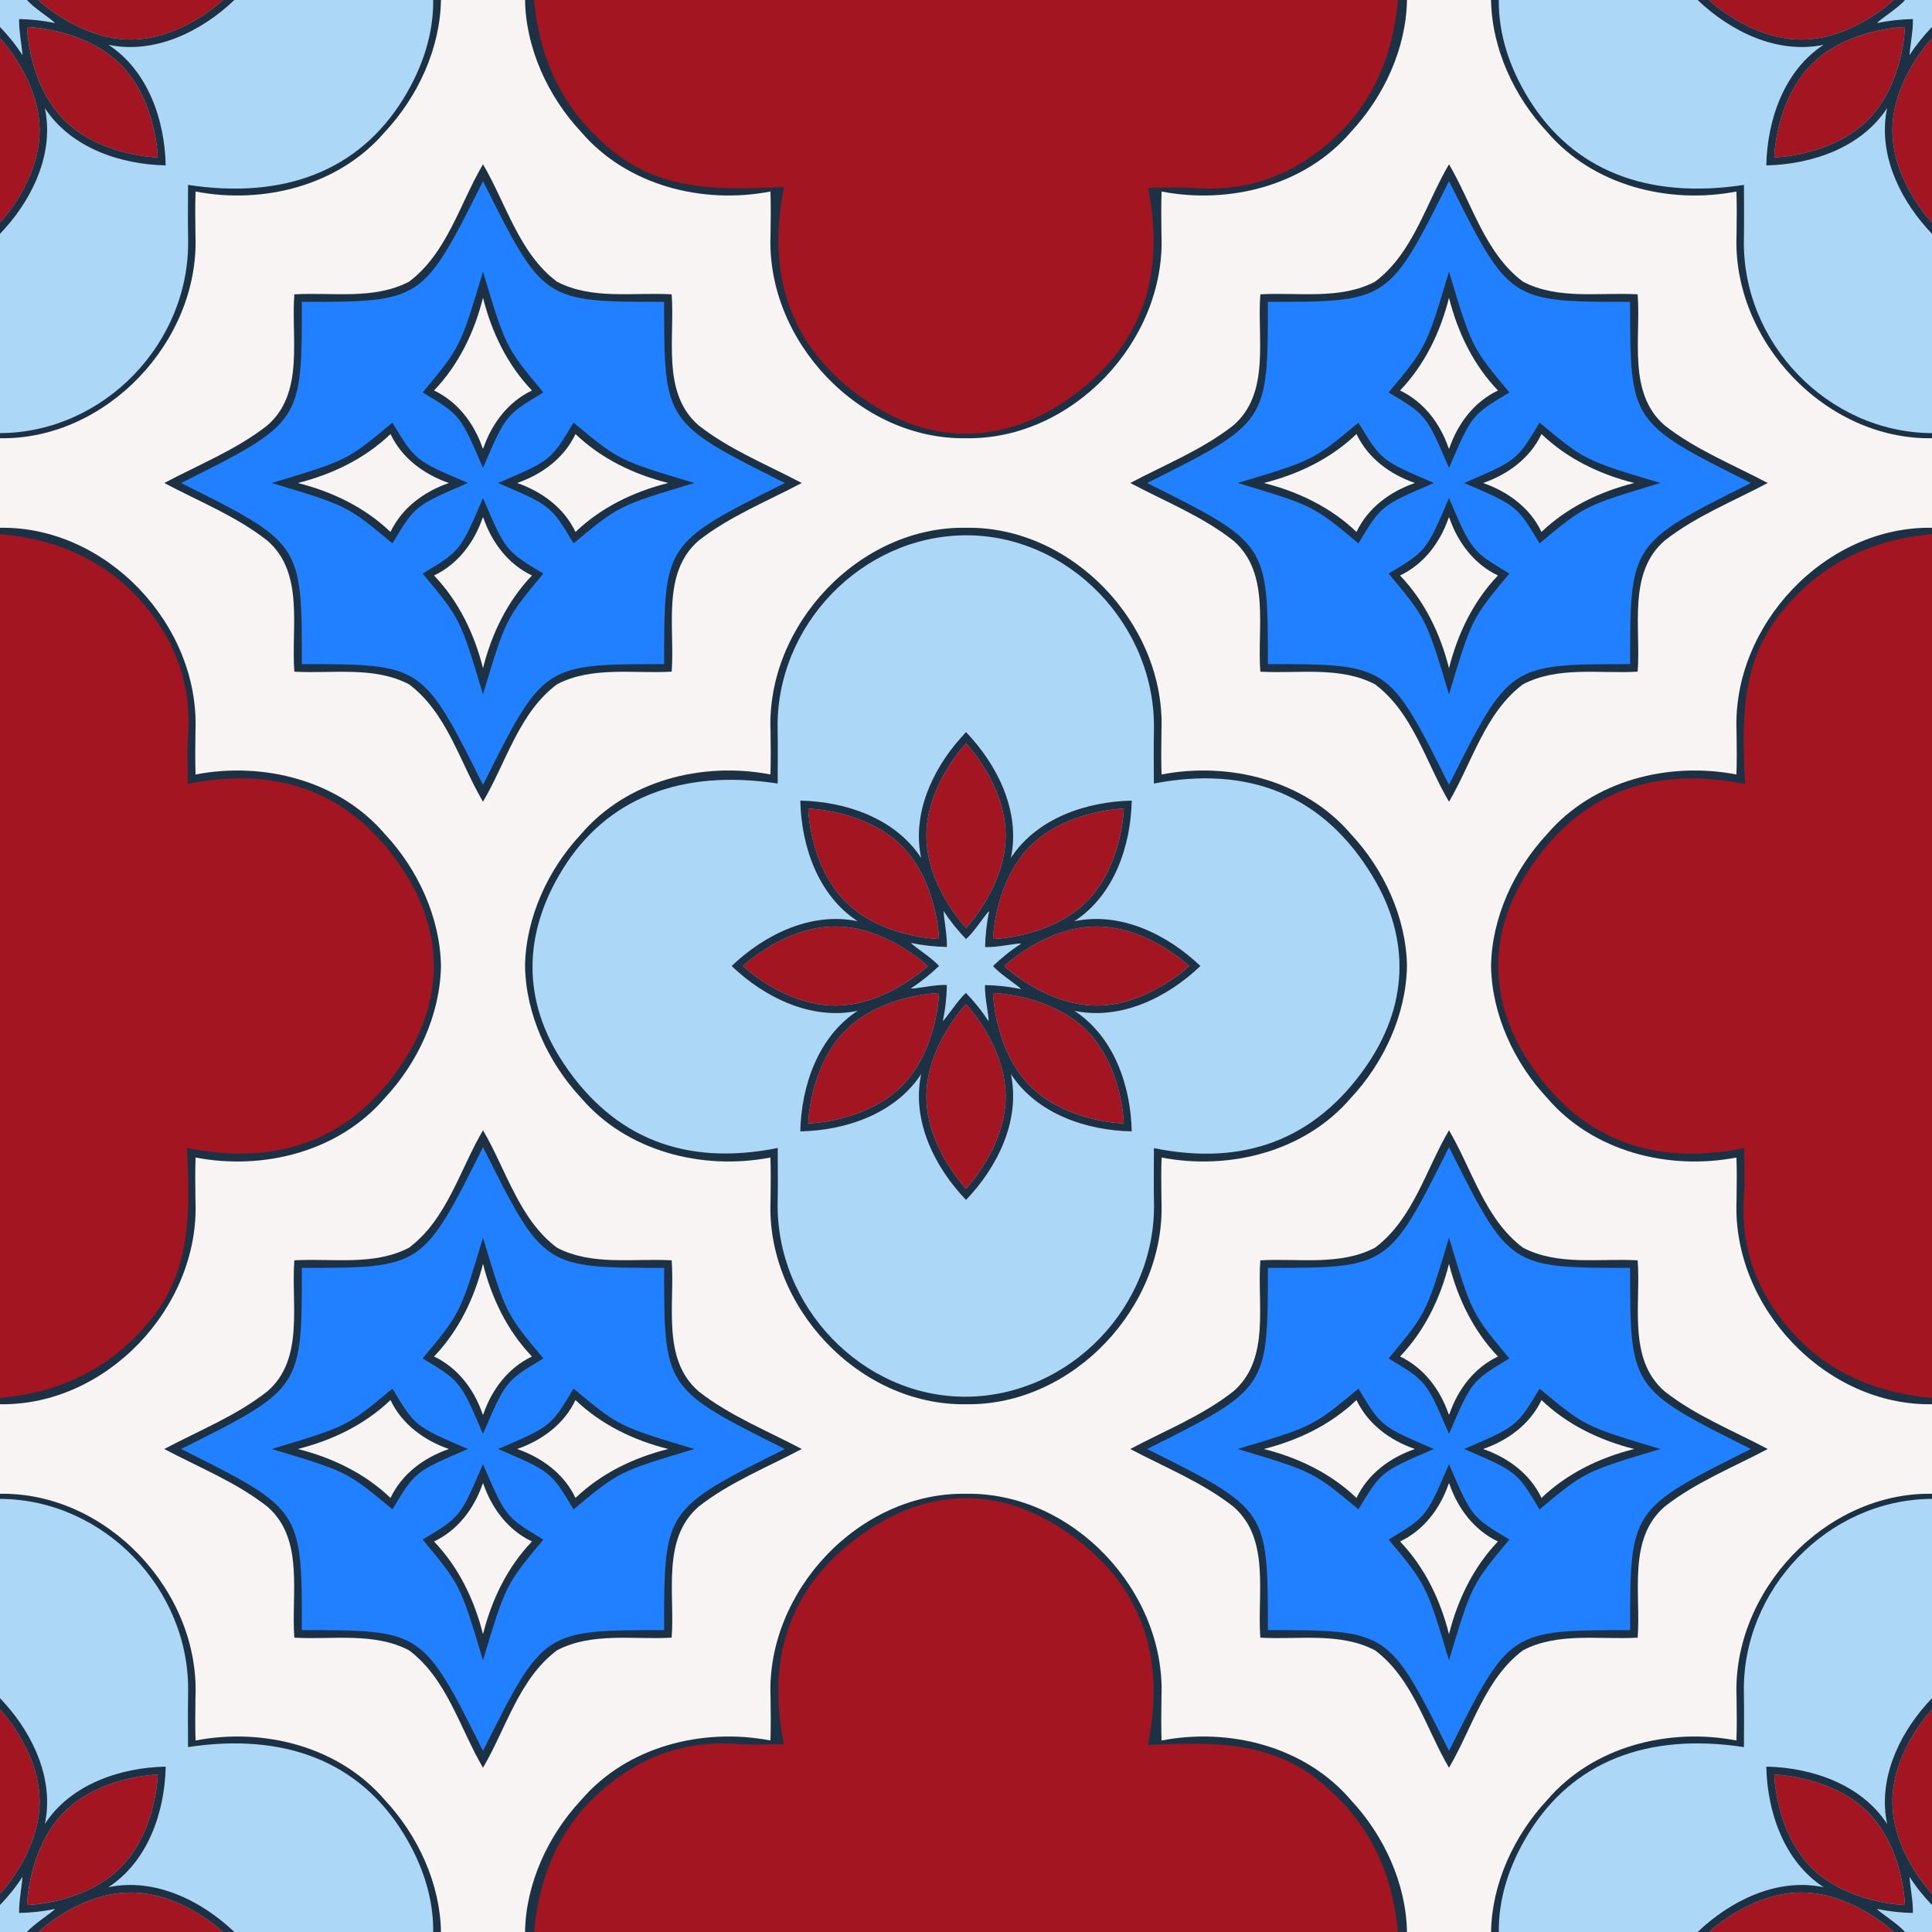 <?xml version="1.0" encoding="UTF-8" standalone="no"?>
<!-- Created with Inkscape (http://www.inkscape.org/) -->

<svg
   xmlns:dc="http://purl.org/dc/elements/1.1/"
   xmlns:cc="http://creativecommons.org/ns#"
   xmlns:rdf="http://www.w3.org/1999/02/22-rdf-syntax-ns#"
   xmlns:svg="http://www.w3.org/2000/svg"
   xmlns="http://www.w3.org/2000/svg"
   xmlns:sodipodi="http://sodipodi.sourceforge.net/DTD/sodipodi-0.dtd"
   xmlns:inkscape="http://www.inkscape.org/namespaces/inkscape"
   width="512"
   height="512"
   viewBox="0 0 512 512"
   id="svg5470"
   version="1.1"
   inkscape:version="0.91 r13725"
   sodipodi:docname="pattern223.svg">
  <defs
     id="defs5472">
    <clipPath
       clipPathUnits="userSpaceOnUse"
       id="clipPath14">
      <path
         d="m 0,0 0,2997 2991,0 L 2991,0 0,0 Z"
         id="path16"
         inkscape:connector-curvature="0" />
    </clipPath>
  </defs>
  <sodipodi:namedview
     id="base"
     pagecolor="#ffffff"
     bordercolor="#666666"
     borderopacity="1.0"
     inkscape:pageopacity="0.0"
     inkscape:pageshadow="2"
     inkscape:zoom="1.0717185"
     inkscape:cx="303.8305"
     inkscape:cy="170.60667"
     inkscape:document-units="px"
     inkscape:current-layer="layer1"
     showgrid="true"
     units="px"
     inkscape:snap-bbox="true"
     inkscape:bbox-paths="false"
     inkscape:snap-nodes="false"
     inkscape:snap-bbox-edge-midpoints="false"
     inkscape:bbox-nodes="true"
     inkscape:snap-bbox-midpoints="false"
     inkscape:object-paths="false"
     inkscape:object-nodes="true"
     inkscape:window-width="1600"
     inkscape:window-height="1695"
     inkscape:window-x="0"
     inkscape:window-y="0"
     inkscape:window-maximized="0"
     showguides="false">
    <inkscape:grid
       type="xygrid"
       id="grid6182"
       empspacing="4"
       spacingx="16"
       spacingy="16" />
  </sodipodi:namedview>
  <g
     inkscape:label="Layer 1"
     inkscape:groupmode="layer"
     id="layer1"
     transform="translate(0,-540.362)">
    <rect
       style="opacity:1;fill:#1c3144;fill-opacity:1;stroke:none;stroke-width:4;stroke-linecap:butt;stroke-linejoin:miter;stroke-miterlimit:4;stroke-dasharray:none;stroke-dashoffset:0;stroke-opacity:1"
       id="rect6184"
       width="512"
       height="512"
       x="1.9401147e-14"
       y="540.362" />
    <path
       d="m 512,910.823 c -17.759,-1.584 -32.204,-8.989 -42.21,-24.078 -6.036,-9.103 -8.45,-19.124 -7.609,-30.017 0.301,-3.895 0.048,-7.831 0.048,-12.112 -24.775,5.035 -44.138,-2.757 -57.347,-23.248 -10.45,-16.212 -10.449,-33.798 6.9e-4,-50.013 13.208,-20.49 32.571,-28.282 57.56,-23.205 -0.694,-15.997 -1.375,-31.631 9.236,-45.023 10.403,-13.131 23.921,-19.752 40.321,-21.227 0,76.306 0,152.614 0,228.921"
       style="fill:#a31621;fill-opacity:1;fill-rule:nonzero;stroke:none"
       id="path40"
       inkscape:connector-curvature="0" />
    <path
       d="m 0,681.902 c 17.759,1.584 32.204,8.989 42.21,24.078 6.036,9.102 8.45,19.124 7.609,30.016 -0.301,3.902 -0.048,7.848 -0.048,12.112 24.776,-5.035 44.138,2.757 57.347,23.248 10.45,16.212 10.45,33.8 0,50.013 -13.208,20.49 -32.571,28.282 -57.563,23.205 0.698,15.999 1.377,31.631 -9.234,45.023 C 29.918,902.727 16.4,909.348 0,910.823 0,834.516 0,758.208 0,681.902"
       style="fill:#a31621;fill-opacity:1;fill-rule:nonzero;stroke:none"
       id="path52"
       inkscape:connector-curvature="0" />
    <path
       d="m 370.461,540.362 c -1.584,17.759 -8.989,32.204 -24.078,42.21 -9.103,6.036 -19.124,8.45 -30.017,7.609 -3.895,-0.301 -7.831,-0.048 -12.112,-0.048 5.035,24.775 -2.757,44.138 -23.248,57.347 -16.212,10.45 -33.798,10.449 -50.013,-6.9e-4 -20.49,-13.208 -28.282,-32.571 -23.205,-57.56 -15.997,0.694 -31.631,1.375 -45.023,-9.236 -13.131,-10.403 -19.752,-23.921 -21.227,-40.321 76.306,0 152.614,0 228.921,0"
       style="fill:#a31621;fill-opacity:1;fill-rule:nonzero;stroke:none"
       id="path40-5"
       inkscape:connector-curvature="0" />
    <path
       d="m 141.539,1052.362 c 1.584,-17.759 8.989,-32.204 24.078,-42.21 9.102,-6.036 19.124,-8.45 30.016,-7.609 3.902,0.301 7.848,0.048 12.112,0.048 -5.035,-24.776 2.757,-44.139 23.248,-57.347 16.212,-10.45 33.8,-10.45 50.013,0 20.49,13.208 28.282,32.571 23.205,57.563 15.999,-0.698 31.631,-1.377 45.023,9.234 13.13,10.403 19.752,23.921 21.227,40.321 -76.307,0 -152.615,0 -228.921,0"
       style="fill:#a31621;fill-opacity:1;fill-rule:nonzero;stroke:none"
       id="path52-0"
       inkscape:connector-curvature="0" />
    <path
       d="m 206.106,844.592 c -24.59,4.927 -43.497,-2.653 -56.669,-22.306 -11.158,-16.648 -10.887,-34.441 -0.375,-51.485 11.687,-18.951 31.47,-26.707 57.032,-22.798 0,-4.831 0.086,-9.563 -0.015,-14.291 -0.579,-27.525 22.248,-51.238 49.611,-51.489 27.483,-0.251 50.764,23.849 50.111,51.83 -0.104,4.493 -0.014,8.991 -0.014,13.951 25.201,-4.857 45.012,3.085 57.994,24.613 10.148,16.829 9.343,34.56 -1.979,50.665 -13.415,19.079 -32.211,26.198 -56.003,21.343 0,4.929 -0.086,9.661 0.015,14.39 0.579,27.525 -22.248,51.237 -49.611,51.487 -27.492,0.252 -50.764,-23.841 -50.111,-51.829 0.104,-4.495 0.014,-8.993 0.014,-14.08"
       style="fill:#add7f6;fill-opacity:1;fill-rule:nonzero;stroke:none"
       id="path64-9"
       inkscape:connector-curvature="0" />
    <path
       style="fill:#a31621;fill-opacity:1;fill-rule:nonzero;stroke:none"
       d="m 256.001,737.352 c 0,0 -10.5,10.946 -10.5,24.447 0,13.501 10.5,24.445 10.5,24.445 0,0 10.498,-10.944 10.498,-24.445 0,-13.501 -10.498,-24.447 -10.498,-24.447 z m -41.811,17.283 c 0,0 0.331,15.149 9.896,24.695 9.567,9.548 24.746,9.879 24.746,9.879 1e-5,0 -0.331,-15.147 -9.898,-24.695 -9.566,-9.546 -24.744,-9.879 -24.744,-9.879 z m 83.619,0 c 0,0 -15.179,0.333 -24.744,9.879 -9.567,9.548 -9.898,24.695 -9.898,24.695 0,0 15.179,-0.331 24.744,-9.879 9.567,-9.546 9.898,-24.695 9.898,-24.695 z m -76.443,31.25 c -13.528,0 -24.494,10.477 -24.494,10.477 0,0 10.966,10.479 24.494,10.479 13.528,0 24.496,-10.479 24.496,-10.479 0,0 -10.968,-10.477 -24.496,-10.477 z m 69.266,0 c -13.528,0 -24.496,10.477 -24.496,10.477 0,0 10.968,10.479 24.496,10.479 13.528,0 24.496,-10.479 24.496,-10.479 0,0 -10.968,-10.477 -24.496,-10.477 z M 248.833,803.516 c 0,0 -15.179,0.329 -24.746,9.877 -9.566,9.546 -9.896,24.695 -9.896,24.695 0,0 15.179,-0.331 24.744,-9.879 9.567,-9.546 9.898,-24.693 9.898,-24.693 z m 14.334,0 c 0,0 0.331,15.147 9.898,24.693 9.566,9.548 24.744,9.879 24.744,9.879 0,0 -0.331,-15.149 -9.898,-24.695 -9.566,-9.548 -24.744,-9.877 -24.744,-9.877 z m -7.166,2.961 c 0,0 -10.5,10.946 -10.5,24.447 0,13.501 10.5,24.447 10.5,24.447 0,0 10.498,-10.946 10.498,-24.447 0,-13.501 -10.498,-24.447 -10.498,-24.447 z"
       id="path74-6"
       inkscape:connector-curvature="0" />
    <path
       style="fill:#2080ff;fill-opacity:1;fill-rule:nonzero;stroke:none"
       d="M 128 304 C 112 336 112 336 80 336 C 80 368 80 368 48 384 C 80 400 80 400 80 432 C 112 432 112 432 128 464 C 144 432 144 432 176 432 C 176 400 176 400 208 384 C 176 368 176 368 176 336 C 144 336 144 336 128 304 z M 128 328 C 134 348 134 348 144 360 C 134 366 134 366 128 380 C 122 366 122 366 112 360 C 122 348 122 348 128 328 z M 104 368 C 110 378 110 378 124 384 C 110 390 110 390 104 400 C 92 390 92 390 72 384 C 92 378 92 378 104 368 z M 152 368 C 164 378 164 378 184 384 C 164 390 164 390 152 400 C 146 390 146 390 132 384 C 146 378 146 378 152 368 z M 128 388 C 134 402 134 402 144 408 C 134 420 134 420 128 440 C 122 420 122 420 112 408 C 122 402 122 402 128 388 z "
       transform="translate(0,540.362)"
       id="path66-7" />
    <path
       inkscape:connector-curvature="0"
       style="fill:#2080ff;fill-opacity:1;fill-rule:nonzero;stroke:none"
       d="m 384,844.362 c -16,32 -16,32 -48,32 0,32 0,32 -32,48 32,16 32,16 32,48 32,0 32,-4e-5 48,32 16,-32 16,-32 48,-32 0,-32 0,-32 32,-48 -32,-16 -32,-16 -32,-48 -32,0 -32,0 -48,-32 z m 0,24 c 6,20 6,20 16,32 -10,6 -10,6 -16,20 -6,-14 -6,-14 -16,-20 10,-12 10,-12 16,-32 z m -24,40 c 6,10 6,10 20,16 -14,6 -14,6 -20,16 -12,-10 -12,-10 -32,-16 20,-6 20,-6 32,-16 z m 48,0 c 12,10 12,10 32,16 -20,6 -20,6 -32,16 -6,-10 -6,-10 -20,-16 14,-6 14,-6 20,-16 z m -24,20 c 6,14 6,14 16,20 -10,12 -10,12 -16,32 -6,-20 -6,-20 -16,-32 10,-6 10,-6 16,-20 z"
       id="path66-7-9" />
    <path
       inkscape:connector-curvature="0"
       style="fill:#2080ff;fill-opacity:1;fill-rule:nonzero;stroke:none"
       d="m 384,588.362 c -16,32 -16,32 -48,32 0,32 0,32 -32,48 32,16 32,16 32,48 32,0 32,-4e-5 48,32 16,-32 16,-32 48,-32 0,-32 0,-32 32,-48 -32,-16 -32,-16 -32,-48 -32,0 -32,0 -48,-32 z m 0,24 c 6,20 6,20 16,32 -10,6 -10,6 -16,20 -6,-14 -6,-14 -16,-20 10,-12 10,-12 16,-32 z m -24,40 c 6,10 6,10 20,16 -14,6 -14,6 -20,16 -12,-10 -12,-10 -32,-16 20,-6 20,-6 32,-16 z m 48,0 c 12,10 12,10 32,16 -20,6 -20,6 -32,16 -6,-10 -6,-10 -20,-16 14,-6 14,-6 20,-16 z m -24,20 c 6,14 6,14 16,20 -10,12 -10,12 -16,32 -6,-20 -6,-20 -16,-32 10,-6 10,-6 16,-20 z"
       id="path66-7-9-7" />
    <path
       inkscape:connector-curvature="0"
       style="fill:#2080ff;fill-opacity:1;fill-rule:nonzero;stroke:none"
       d="m 128,588.362 c -16,32 -16,32 -48,32 0,32 0,32 -32,48 32,16 32,16 32,48 C 112,716.362 112,716.362 128,748.362 c 16,-32 16,-32 48,-32 0,-32 0,-32 32,-48 -32,-16 -32,-16 -32,-48 -32,0 -32,0 -48,-32 z m 0,24 c 6,20 6,20 16,32 -10,6 -10,6 -16,20 -6,-14 -6,-14 -16,-20 10,-12 10,-12 16,-32 z m -24,40 c 6,10 6,10 20,16 -14,6 -14,6 -20,16 -12,-10 -12,-10 -32,-16 20,-6 20,-6 32,-16 z m 48,0 c 12,10 12,10 32,16 -20,6 -20,6 -32,16 -6,-10 -6,-10 -20,-16 14,-6 14,-6 20,-16 z m -24,20 c 6,14 6,14 16,20 -10,12 -10,12 -16,32 -6,-20 -6,-20 -16,-32 10,-6 10,-6 16,-20 z"
       id="path66-7-9-7-5" />
    <path
       style="fill:#1c3144;fill-opacity:1;fill-rule:nonzero;stroke:none"
       d="m 256.004,734.377 -1.482,1.637 c -7.544,8.479 -12.856,20.201 -10.408,31.705 -6.868,-10.514 -19.969,-14.926 -32.027,-15.188 0.256,12.047 4.694,25.123 15.205,31.967 -12.286,-2.584 -24.677,3.533 -33.398,11.863 8.712,8.346 21.108,14.454 33.395,11.877 -10.506,6.839 -14.942,19.913 -15.201,31.953 12.061,-0.239 25.156,-4.669 32.027,-15.176 -2.586,12.27 3.543,24.649 11.891,33.332 8.349,-8.684 14.476,-21.061 11.891,-33.332 6.868,10.503 19.962,14.935 32.018,15.176 -0.238,-12.043 -4.691,-25.113 -15.193,-31.953 12.282,2.574 24.686,-3.525 33.389,-11.877 -8.715,-8.337 -21.109,-14.445 -33.393,-11.863 10.506,-6.843 14.963,-19.919 15.197,-31.967 -12.056,0.264 -25.152,4.675 -32.018,15.188 2.588,-12.274 -3.547,-24.65 -11.891,-33.342 z m 0,2.978 c 0,0 10.498,10.946 10.498,24.447 0,13.501 -10.498,24.445 -10.498,24.445 0,0 -10.5,-10.944 -10.5,-24.445 0,-13.501 10.5,-24.447 10.5,-24.447 z m -41.811,17.283 c 0,0 15.179,0.333 24.744,9.879 9.567,9.548 9.898,24.695 9.898,24.695 0,0 -15.179,-0.331 -24.746,-9.879 -9.566,-9.546 -9.896,-24.695 -9.896,-24.695 z m 83.619,0 c 0,0 -0.331,15.149 -9.898,24.695 -9.566,9.548 -24.744,9.879 -24.744,9.879 0,0 0.331,-15.147 9.898,-24.695 9.566,-9.546 24.744,-9.879 24.744,-9.879 z m -47.766,27.102 c 1.724,2.689 3.751,5.173 5.957,7.48 2.156,-1.774 5.405,-7.041 6.145,-7.371 -0.685,3.108 -1.003,6.284 -1.086,9.463 2.788,0.27 8.754,-1.143 9.574,-0.879 -2.689,1.714 -5.165,3.739 -7.48,5.928 1.778,2.15 7.02,5.375 7.389,6.133 -3.115,-0.681 -6.298,-1 -9.482,-1.082 -0.263,2.771 1.172,8.807 0.881,9.549 -1.72,-2.681 -3.747,-5.152 -5.939,-7.459 -2.15,1.785 -5.395,7.03 -6.145,7.383 0.684,-3.111 1.01,-6.29 1.076,-9.473 -2.784,-0.252 -8.745,1.152 -9.562,0.887 2.684,-1.72 5.169,-3.732 7.469,-5.938 -1.781,-2.146 -7.021,-5.375 -7.385,-6.123 3.114,0.678 6.294,1.009 9.479,1.074 0.097,-2.996 -0.806,-7.52 -0.889,-9.572 z m -28.678,4.148 c 13.528,0 24.496,10.477 24.496,10.477 0,0 -10.968,10.479 -24.496,10.479 -13.528,0 -24.494,-10.479 -24.494,-10.479 0,0 10.966,-10.477 24.494,-10.477 z m 69.266,0 c 13.528,0 24.496,10.477 24.496,10.477 0,0 -10.968,10.479 -24.496,10.479 -13.528,0 -24.496,-10.479 -24.496,-10.479 0,0 10.968,-10.477 24.496,-10.477 z m -41.799,17.631 c 0,0 -0.331,15.147 -9.898,24.693 -9.566,9.548 -24.744,9.879 -24.744,9.879 0,0 0.331,-15.149 9.896,-24.695 9.567,-9.548 24.746,-9.877 24.746,-9.877 z m 14.334,0 c 0,0 15.179,0.329 24.744,9.877 9.567,9.546 9.898,24.695 9.898,24.695 0,0 -15.179,-0.331 -24.744,-9.879 -9.567,-9.546 -9.898,-24.693 -9.898,-24.693 z m -7.166,2.961 c 0,0 10.498,10.946 10.498,24.447 0,13.501 -10.498,24.447 -10.498,24.447 0,0 -10.5,-10.946 -10.5,-24.447 0,-13.501 10.5,-24.447 10.5,-24.447 z"
       id="path74-6-7"
       inkscape:connector-curvature="0" />
    <path
       style="opacity:1;fill:#f7f4f3;fill-opacity:1;stroke:none;stroke-width:4;stroke-linecap:butt;stroke-linejoin:miter;stroke-miterlimit:4;stroke-dasharray:none;stroke-dashoffset:0;stroke-opacity:1"
       d="m 116.861,540.362 c -0.217,12.838 -6.099,25.592 -14.875,34.975 -12.147,14.222 -32.196,19.246 -50.158,15.777 -0.133,3.709 -0.081,7.706 -0.027,11.52 1.163,28.044 -23.545,54.325 -51.801,53.865 l 0,11.863 0,11.863 C 28.256,679.766 52.964,706.046 51.801,734.091 c -0.053,3.813 -0.105,7.811 0.027,11.52 17.962,-3.469 38.011,1.555 50.158,15.777 8.776,9.383 14.658,22.137 14.875,34.975 -0.217,12.838 -6.099,25.592 -14.875,34.975 -12.147,14.222 -32.196,19.246 -50.158,15.777 -0.133,3.709 -0.081,7.706 -0.027,11.52 1.163,28.044 -23.545,54.325 -51.801,53.865 l 0,11.863 0,11.863 C 28.256,935.766 52.964,962.046 51.801,990.091 c -0.053,3.813 -0.105,7.811 0.027,11.52 17.962,-3.469 38.011,1.555 50.158,15.777 8.776,9.383 14.658,22.137 14.875,34.975 l 11.139,0 11.139,0 c 0.217,-12.838 6.099,-25.592 14.875,-34.975 12.147,-14.222 32.196,-19.246 50.158,-15.777 0.133,-3.709 0.08,-7.706 0.027,-11.52 -1.163,-28.044 23.545,-54.325 51.801,-53.865 28.256,-0.459 52.964,25.821 51.801,53.865 -0.053,3.813 -0.105,7.811 0.027,11.52 17.962,-3.469 38.011,1.555 50.158,15.777 8.776,9.383 14.658,22.137 14.875,34.975 l 11.139,0 11.139,0 c 0.217,-12.838 6.099,-25.592 14.875,-34.975 12.147,-14.222 32.196,-19.246 50.158,-15.777 0.133,-3.709 0.08,-7.706 0.027,-11.52 -1.163,-28.044 23.545,-54.325 51.801,-53.865 l 0,-11.863 0,-11.863 c -28.256,0.459 -52.964,-25.821 -51.801,-53.865 0.053,-3.813 0.105,-7.811 -0.027,-11.52 -17.962,3.469 -38.012,-1.555 -50.158,-15.777 -8.776,-9.383 -14.658,-22.137 -14.875,-34.975 0.217,-12.838 6.099,-25.592 14.875,-34.975 12.147,-14.222 32.196,-19.246 50.158,-15.777 0.133,-3.709 0.08,-7.706 0.027,-11.52 -1.163,-28.044 23.545,-54.325 51.801,-53.865 l 0,-11.863 0,-11.863 c -28.256,0.459 -52.964,-25.821 -51.801,-53.865 0.053,-3.813 0.105,-7.811 -0.027,-11.52 -17.962,3.469 -38.011,-1.555 -50.158,-15.777 -8.776,-9.383 -14.658,-22.137 -14.875,-34.975 l -11.139,0 -11.139,0 c -0.217,12.838 -6.099,25.592 -14.875,34.975 -12.147,14.222 -32.196,19.246 -50.158,15.777 -0.133,3.709 -0.081,7.706 -0.027,11.52 1.163,28.044 -23.545,54.325 -51.801,53.865 -28.256,0.459 -52.964,-25.821 -51.801,-53.865 0.053,-3.813 0.105,-7.811 -0.027,-11.52 -17.962,3.469 -38.011,-1.555 -50.158,-15.777 -8.776,-9.383 -14.658,-22.137 -14.875,-34.975 l -11.139,0 -11.139,0 z M 128,583.899 c 6.143,10.434 9.541,23.573 19.6,31.111 9.29,4.872 20.336,2.766 30.398,3.354 0.897,11.559 -2.745,26.143 7.139,34.719 8.245,6.483 18.126,10.393 27.326,15.279 -9.2,4.886 -19.081,8.796 -27.326,15.279 -9.884,8.575 -6.242,23.16 -7.139,34.719 -10.062,0.588 -21.109,-1.519 -30.398,3.354 -10.058,7.538 -13.456,20.678 -19.6,31.111 -6.143,-10.434 -9.541,-23.573 -19.6,-31.111 -9.29,-4.872 -20.336,-2.766 -30.398,-3.354 -0.897,-11.559 2.745,-26.143 -7.139,-34.719 -8.245,-6.483 -18.126,-10.393 -27.326,-15.279 9.2,-4.886 19.081,-8.796 27.326,-15.279 9.884,-8.575 6.242,-23.16 7.139,-34.719 10.062,-0.588 21.109,1.519 30.398,-3.354 C 118.459,607.473 121.857,594.333 128,583.899 Z m 256,0 c 6.143,10.434 9.541,23.573 19.6,31.111 9.29,4.872 20.337,2.766 30.398,3.354 0.897,11.559 -2.745,26.143 7.139,34.719 8.245,6.483 18.126,10.393 27.326,15.279 -9.2,4.886 -19.081,8.796 -27.326,15.279 -9.884,8.575 -6.242,23.16 -7.139,34.719 -10.062,0.588 -21.109,-1.519 -30.398,3.354 -10.058,7.538 -13.456,20.678 -19.6,31.111 -6.143,-10.434 -9.541,-23.573 -19.6,-31.111 -9.29,-4.872 -20.336,-2.766 -30.398,-3.354 -0.897,-11.559 2.745,-26.143 -7.139,-34.719 -8.245,-6.483 -18.126,-10.393 -27.326,-15.279 9.2,-4.886 19.081,-8.796 27.326,-15.279 9.884,-8.575 6.242,-23.16 7.139,-34.719 10.062,-0.588 21.109,1.519 30.398,-3.354 C 374.459,607.473 377.857,594.333 384,583.899 Z m -256,35.381 c -2.288,9.115 -6.432,17.732 -12.973,24.57 6.259,2.975 10.554,8.647 12.809,15.086 l 0.164,0.381 0.164,-0.381 c 2.255,-6.438 6.55,-12.111 12.809,-15.086 C 134.432,637.012 130.288,628.395 128,619.28 Z m 256,0 c -2.288,9.115 -6.432,17.732 -12.973,24.57 6.259,2.975 10.554,8.647 12.809,15.086 l 0.164,0.381 0.164,-0.381 c 2.255,-6.438 6.55,-12.111 12.809,-15.086 C 390.432,637.012 386.288,628.395 384,619.28 Z M 103.488,655.389 c -6.836,6.543 -15.456,10.685 -24.57,12.973 9.114,2.288 17.734,6.429 24.57,12.973 3.026,-6.405 8.899,-10.692 15.467,-12.973 -6.567,-2.28 -12.44,-6.568 -15.467,-12.973 z m 49.023,0 c -3.026,6.405 -8.899,10.692 -15.467,12.973 6.567,2.28 12.44,6.568 15.467,12.973 6.836,-6.543 15.456,-10.685 24.57,-12.973 -9.114,-2.288 -17.734,-6.429 -24.57,-12.973 z m 206.977,0 c -6.836,6.543 -15.456,10.685 -24.57,12.973 9.114,2.288 17.734,6.429 24.57,12.973 3.026,-6.405 8.899,-10.692 15.467,-12.973 -6.567,-2.28 -12.44,-6.568 -15.467,-12.973 z m 49.023,0 c -3.026,6.405 -8.899,10.692 -15.467,12.973 6.567,2.28 12.44,6.568 15.467,12.973 6.836,-6.543 15.456,-10.685 24.57,-12.973 -9.114,-2.288 -17.734,-6.429 -24.57,-12.973 z M 128,677.407 l -0.164,0.381 c -2.255,6.438 -6.55,12.111 -12.809,15.086 6.54,6.838 10.685,15.456 12.973,24.57 2.288,-9.115 6.432,-17.732 12.973,-24.57 -6.259,-2.975 -10.554,-8.647 -12.809,-15.086 L 128,677.407 Z m 256,0 -0.164,0.381 c -2.255,6.438 -6.55,12.111 -12.809,15.086 6.54,6.838 10.685,15.456 12.973,24.57 2.288,-9.115 6.432,-17.732 12.973,-24.57 -6.259,-2.975 -10.554,-8.647 -12.809,-15.086 L 384,677.407 Z m -128,2.818 c 28.256,-0.459 52.964,25.821 51.801,53.865 -0.053,3.813 -0.106,7.811 0.027,11.52 17.962,-3.469 38.011,1.555 50.158,15.777 8.776,9.383 14.658,22.137 14.875,34.975 -0.217,12.838 -6.099,25.592 -14.875,34.975 -12.147,14.222 -32.196,19.246 -50.158,15.777 -0.133,3.709 -0.081,7.706 -0.027,11.52 1.163,28.044 -23.545,54.325 -51.801,53.865 -28.256,0.459 -52.964,-25.821 -51.801,-53.865 0.053,-3.813 0.105,-7.811 -0.027,-11.52 -17.962,3.469 -38.011,-1.555 -50.158,-15.777 -8.776,-9.383 -14.658,-22.137 -14.875,-34.975 0.217,-12.838 6.099,-25.592 14.875,-34.975 12.147,-14.222 32.196,-19.246 50.158,-15.777 0.133,-3.709 0.08,-7.706 0.027,-11.52 C 203.036,706.046 227.744,679.766 256,680.225 Z M 128,839.899 c 6.143,10.434 9.541,23.573 19.6,31.111 9.29,4.872 20.336,2.766 30.398,3.354 0.897,11.559 -2.745,26.143 7.139,34.719 8.245,6.483 18.126,10.393 27.326,15.279 -9.2,4.886 -19.081,8.796 -27.326,15.279 -9.884,8.575 -6.242,23.16 -7.139,34.719 -10.062,0.588 -21.109,-1.519 -30.398,3.354 -10.058,7.538 -13.456,20.677 -19.6,31.111 -6.143,-10.434 -9.541,-23.573 -19.6,-31.111 -9.29,-4.872 -20.336,-2.766 -30.398,-3.354 -0.897,-11.559 2.745,-26.143 -7.139,-34.719 -8.245,-6.483 -18.126,-10.393 -27.326,-15.279 9.2,-4.886 19.081,-8.796 27.326,-15.279 9.884,-8.575 6.242,-23.16 7.139,-34.719 10.062,-0.588 21.109,1.519 30.398,-3.354 C 118.459,863.473 121.857,850.333 128,839.899 Z m 256,0 c 6.143,10.434 9.542,23.573 19.6,31.111 9.29,4.872 20.337,2.766 30.398,3.354 0.897,11.559 -2.745,26.143 7.139,34.719 8.245,6.483 18.126,10.393 27.326,15.279 -9.2,4.886 -19.081,8.796 -27.326,15.279 -9.884,8.575 -6.242,23.16 -7.139,34.719 -10.062,0.588 -21.108,-1.519 -30.398,3.354 -10.058,7.538 -13.456,20.677 -19.6,31.111 -6.143,-10.434 -9.541,-23.573 -19.6,-31.111 -9.29,-4.872 -20.336,-2.766 -30.398,-3.354 -0.897,-11.559 2.745,-26.143 -7.139,-34.719 -8.245,-6.483 -18.126,-10.393 -27.326,-15.279 9.2,-4.886 19.081,-8.796 27.326,-15.279 9.884,-8.575 6.242,-23.16 7.139,-34.719 10.062,-0.588 21.109,1.519 30.398,-3.354 C 374.459,863.473 377.857,850.333 384,839.899 Z m -256,35.381 c -2.288,9.115 -6.432,17.732 -12.973,24.57 6.259,2.975 10.554,8.647 12.809,15.086 l 0.164,0.381 0.164,-0.381 c 2.255,-6.438 6.55,-12.111 12.809,-15.086 C 134.432,893.012 130.288,884.395 128,875.28 Z m 256,0 c -2.288,9.115 -6.432,17.732 -12.973,24.57 6.259,2.975 10.554,8.647 12.809,15.086 l 0.164,0.381 0.164,-0.381 c 2.255,-6.438 6.55,-12.111 12.809,-15.086 C 390.432,893.012 386.288,884.395 384,875.28 Z M 103.488,911.389 c -6.836,6.543 -15.456,10.685 -24.57,12.973 9.114,2.288 17.734,6.429 24.57,12.973 3.026,-6.405 8.899,-10.692 15.467,-12.973 -6.567,-2.28 -12.44,-6.568 -15.467,-12.973 z m 49.023,0 c -3.026,6.405 -8.899,10.692 -15.467,12.973 6.567,2.28 12.44,6.568 15.467,12.973 6.836,-6.543 15.456,-10.685 24.57,-12.973 -9.114,-2.288 -17.734,-6.429 -24.57,-12.973 z m 206.977,0 c -6.836,6.543 -15.456,10.685 -24.57,12.973 9.114,2.288 17.734,6.429 24.57,12.973 3.026,-6.405 8.899,-10.692 15.467,-12.973 -6.567,-2.28 -12.44,-6.568 -15.467,-12.973 z m 49.023,0 c -3.026,6.405 -8.899,10.692 -15.467,12.973 6.567,2.28 12.44,6.568 15.467,12.973 6.836,-6.543 15.456,-10.685 24.57,-12.973 -9.114,-2.288 -17.734,-6.429 -24.57,-12.973 z M 128,933.407 l -0.164,0.381 c -2.255,6.438 -6.55,12.111 -12.809,15.086 6.54,6.838 10.685,15.456 12.973,24.57 2.288,-9.115 6.432,-17.732 12.973,-24.57 -6.259,-2.975 -10.554,-8.647 -12.809,-15.086 L 128,933.407 Z m 256,0 -0.164,0.381 c -2.255,6.438 -6.55,12.111 -12.809,15.086 6.54,6.838 10.685,15.456 12.973,24.57 2.288,-9.115 6.432,-17.732 12.973,-24.57 -6.259,-2.975 -10.554,-8.647 -12.809,-15.086 L 384,933.407 Z"
       id="rect6184-48"
       inkscape:connector-curvature="0" />
    <path
       inkscape:connector-curvature="0"
       style="fill:#add7f6;fill-opacity:1;fill-rule:nonzero;stroke:none"
       d="m 511.758,937.583 c -27.363,0.251 -50.19,23.963 -49.611,51.488 0.101,4.727 0.016,9.46 0.016,14.291 -25.562,-3.909 -45.347,3.846 -57.033,22.797 -5.319,8.624 -8.012,17.441 -7.934,26.203 l 114.805,0 0,-114.775 c -0.081,3.2e-4 -0.161,-0.005 -0.242,-0.004 z"
       id="path64-9-3" />
    <path
       inkscape:connector-curvature="0"
       style="fill:#a31621;fill-opacity:1;fill-rule:nonzero;stroke:none"
       d="m 512,993.352 c 0,0 -10.5,10.946 -10.5,24.447 0,13.501 10.5,24.445 10.5,24.445 l 0,-48.893 z m -41.811,17.283 c 0,0 0.331,15.149 9.896,24.695 9.567,9.548 24.746,9.879 24.746,9.879 1e-5,0 -0.331,-15.147 -9.898,-24.695 -9.566,-9.546 -24.744,-9.879 -24.744,-9.879 z m 7.176,31.25 c -13.528,0 -24.494,10.477 -24.494,10.477 l 48.99,0 c 0,0 -10.968,-10.477 -24.496,-10.477 z"
       id="path74-6-8" />
    <path
       inkscape:connector-curvature="0"
       style="fill:#1c3144;fill-opacity:1;fill-rule:nonzero;stroke:none"
       d="m 512,990.382 -1.479,1.633 c -7.544,8.479 -12.856,20.199 -10.408,31.703 -6.868,-10.514 -19.969,-14.926 -32.027,-15.188 0.256,12.047 4.694,25.123 15.205,31.967 -12.286,-2.584 -24.677,3.535 -33.398,11.865 l 2.986,0 c 0.022,-0.022 10.976,-10.475 24.49,-10.475 13.515,0 24.47,10.453 24.492,10.475 l 2.98,0 c -1.781,-2.146 -7.021,-5.377 -7.385,-6.125 3.114,0.678 6.294,1.01 9.479,1.076 0.097,-2.997 -0.806,-7.52 -0.889,-9.572 1.723,2.688 3.748,5.17 5.953,7.476 l 0,-2.975 c -0.022,-0.023 -10.496,-10.952 -10.496,-24.439 0,-13.488 10.475,-24.423 10.496,-24.445 l 0,-2.977 z m -41.807,20.256 c 0,0 15.179,0.333 24.744,9.879 9.567,9.548 9.898,24.697 9.898,24.697 0,0 -15.179,-0.333 -24.746,-9.881 -9.566,-9.546 -9.896,-24.695 -9.896,-24.695 z"
       id="path74-6-7-5" />
    <path
       style="fill:#add7f6;fill-opacity:1;fill-rule:nonzero;stroke:none"
       d="m 511.758,655.141 c -27.363,-0.251 -50.19,-23.963 -49.611,-51.488 0.101,-4.727 0.016,-9.46 0.016,-14.291 -25.562,3.909 -45.347,-3.846 -57.033,-22.797 -5.319,-8.624 -8.012,-17.441 -7.934,-26.203 l 114.805,0 0,114.775 c -0.081,-3.2e-4 -0.161,0.005 -0.242,0.004 z"
       id="path64-9-3-6"
       inkscape:connector-curvature="0" />
    <path
       style="fill:#a31621;fill-opacity:1;fill-rule:nonzero;stroke:none"
       d="m 512,599.372 c 0,0 -10.5,-10.946 -10.5,-24.447 0,-13.501 10.5,-24.445 10.5,-24.445 l 0,48.893 z m -41.811,-17.283 c 0,0 0.331,-15.149 9.896,-24.695 9.567,-9.548 24.746,-9.879 24.746,-9.879 10e-6,0 -0.331,15.147 -9.898,24.695 -9.566,9.546 -24.744,9.879 -24.744,9.879 z m 7.176,-31.25 c -13.528,0 -24.494,-10.477 -24.494,-10.477 l 48.99,0 c 0,0 -10.968,10.477 -24.496,10.477 z"
       id="path74-6-8-2"
       inkscape:connector-curvature="0" />
    <path
       style="fill:#1c3144;fill-opacity:1;fill-rule:nonzero;stroke:none"
       d="m 512,602.343 -1.479,-1.633 c -7.544,-8.479 -12.856,-20.199 -10.408,-31.703 -6.868,10.514 -19.969,14.926 -32.027,15.188 0.256,-12.047 4.694,-25.123 15.205,-31.967 -12.286,2.584 -24.677,-3.535 -33.398,-11.865 l 2.986,0 c 0.022,0.021 10.976,10.475 24.49,10.475 13.515,0 24.47,-10.453 24.492,-10.475 l 2.98,0 c -1.781,2.146 -7.021,5.377 -7.385,6.125 3.114,-0.678 6.294,-1.01 9.479,-1.076 0.097,2.997 -0.806,7.52 -0.889,9.572 1.723,-2.688 3.748,-5.17 5.953,-7.477 l 0,2.975 c -0.022,0.022 -10.496,10.952 -10.496,24.439 0,13.487 10.475,24.423 10.496,24.445 l 0,2.977 z m -41.807,-20.256 c 0,0 15.179,-0.333 24.744,-9.879 9.567,-9.548 9.898,-24.697 9.898,-24.697 0,0 -15.179,0.333 -24.746,9.881 -9.566,9.546 -9.896,24.695 -9.896,24.695 z"
       id="path74-6-7-5-8"
       inkscape:connector-curvature="0" />
    <path
       style="fill:#add7f6;fill-opacity:1;fill-rule:nonzero;stroke:none"
       d="m 0.242,937.583 c 27.363,0.251 50.19,23.963 49.611,51.488 -0.101,4.727 -0.016,9.46 -0.016,14.291 25.562,-3.909 45.347,3.846 57.033,22.797 5.319,8.624 8.012,17.441 7.934,26.203 L 0,1052.362 0,937.587 c 0.081,3.2e-4 0.161,-0.005 0.242,-0.004 z"
       id="path64-9-3-7"
       inkscape:connector-curvature="0" />
    <path
       style="fill:#a31621;fill-opacity:1;fill-rule:nonzero;stroke:none"
       d="m 0,993.352 c 0,0 10.5,10.946 10.5,24.447 0,13.501 -10.5,24.445 -10.5,24.445 l 0,-48.893 z m 41.811,17.283 c 0,0 -0.331,15.149 -9.896,24.695 -9.567,9.548 -24.746,9.879 -24.746,9.879 -1e-5,0 0.331,-15.147 9.898,-24.695 9.566,-9.546 24.744,-9.879 24.744,-9.879 z m -7.176,31.25 c 13.528,0 24.494,10.477 24.494,10.477 l -48.99,0 c 0,0 10.968,-10.477 24.496,-10.477 z"
       id="path74-6-8-24"
       inkscape:connector-curvature="0" />
    <path
       style="fill:#1c3144;fill-opacity:1;fill-rule:nonzero;stroke:none"
       d="m 0,990.382 1.479,1.633 c 7.544,8.479 12.856,20.199 10.408,31.703 6.868,-10.514 19.969,-14.926 32.027,-15.188 -0.256,12.047 -4.694,25.123 -15.205,31.967 12.286,-2.584 24.677,3.535 33.398,11.865 l -2.986,0 c -0.022,-0.022 -10.976,-10.475 -24.49,-10.475 -13.515,0 -24.47,10.453 -24.492,10.475 l -2.98,0 c 1.781,-2.146 7.021,-5.377 7.385,-6.125 -3.114,0.678 -6.294,1.01 -9.479,1.076 -0.097,-2.997 0.806,-7.52 0.889,-9.572 -1.723,2.688 -3.748,5.17 -5.953,7.476 l 0,-2.975 c 0.022,-0.023 10.496,-10.952 10.496,-24.439 0,-13.488 -10.475,-24.423 -10.496,-24.445 l 0,-2.977 z m 41.807,20.256 c 0,0 -15.179,0.333 -24.744,9.879 -9.567,9.548 -9.898,24.697 -9.898,24.697 0,0 15.179,-0.333 24.746,-9.881 9.566,-9.546 9.896,-24.695 9.896,-24.695 z"
       id="path74-6-7-5-0"
       inkscape:connector-curvature="0" />
    <path
       style="fill:#add7f6;fill-opacity:1;fill-rule:nonzero;stroke:none"
       d="m 0.242,655.141 c 27.363,-0.251 50.19,-23.963 49.611,-51.488 -0.101,-4.727 -0.016,-9.46 -0.016,-14.291 25.562,3.909 45.347,-3.846 57.033,-22.797 5.319,-8.624 8.012,-17.441 7.934,-26.203 L 0,540.362 0,655.137 c 0.081,-3.2e-4 0.161,0.005 0.242,0.004 z"
       id="path64-9-3-6-2"
       inkscape:connector-curvature="0" />
    <path
       style="fill:#a31621;fill-opacity:1;fill-rule:nonzero;stroke:none"
       d="m 0,599.372 c 0,0 10.5,-10.946 10.5,-24.447 C 10.5,561.423 0,550.479 0,550.479 l 0,48.893 z m 41.811,-17.283 c 0,0 -0.331,-15.149 -9.896,-24.695 -9.567,-9.548 -24.746,-9.879 -24.746,-9.879 -1e-5,0 0.331,15.147 9.898,24.695 9.566,9.546 24.744,9.879 24.744,9.879 z m -7.176,-31.25 c 13.528,0 24.494,-10.477 24.494,-10.477 l -48.99,0 c 0,0 10.968,10.477 24.496,10.477 z"
       id="path74-6-8-2-9"
       inkscape:connector-curvature="0" />
    <path
       style="fill:#1c3144;fill-opacity:1;fill-rule:nonzero;stroke:none"
       d="m 0,602.343 1.479,-1.633 c 7.544,-8.479 12.856,-20.199 10.408,-31.703 6.868,10.514 19.969,14.926 32.027,15.188 -0.256,-12.047 -4.694,-25.123 -15.205,-31.967 12.286,2.584 24.677,-3.535 33.398,-11.865 l -2.986,0 c -0.022,0.021 -10.976,10.475 -24.49,10.475 -13.515,0 -24.47,-10.453 -24.492,-10.475 l -2.98,0 c 1.781,2.146 7.021,5.377 7.385,6.125 -3.114,-0.678 -6.294,-1.01 -9.479,-1.076 -0.097,2.997 0.806,7.52 0.889,9.572 C 4.23,552.295 2.205,549.813 0,547.507 l 0,2.975 c 0.022,0.022 10.496,10.952 10.496,24.439 0,13.487 -10.475,24.423 -10.496,24.445 l 0,2.977 z m 41.807,-20.256 c 0,0 -15.179,-0.333 -24.744,-9.879 -9.567,-9.548 -9.898,-24.697 -9.898,-24.697 0,0 15.179,0.333 24.746,9.881 9.566,9.546 9.896,24.695 9.896,24.695 z"
       id="path74-6-7-5-8-9"
       inkscape:connector-curvature="0" />
  </g>
</svg>
